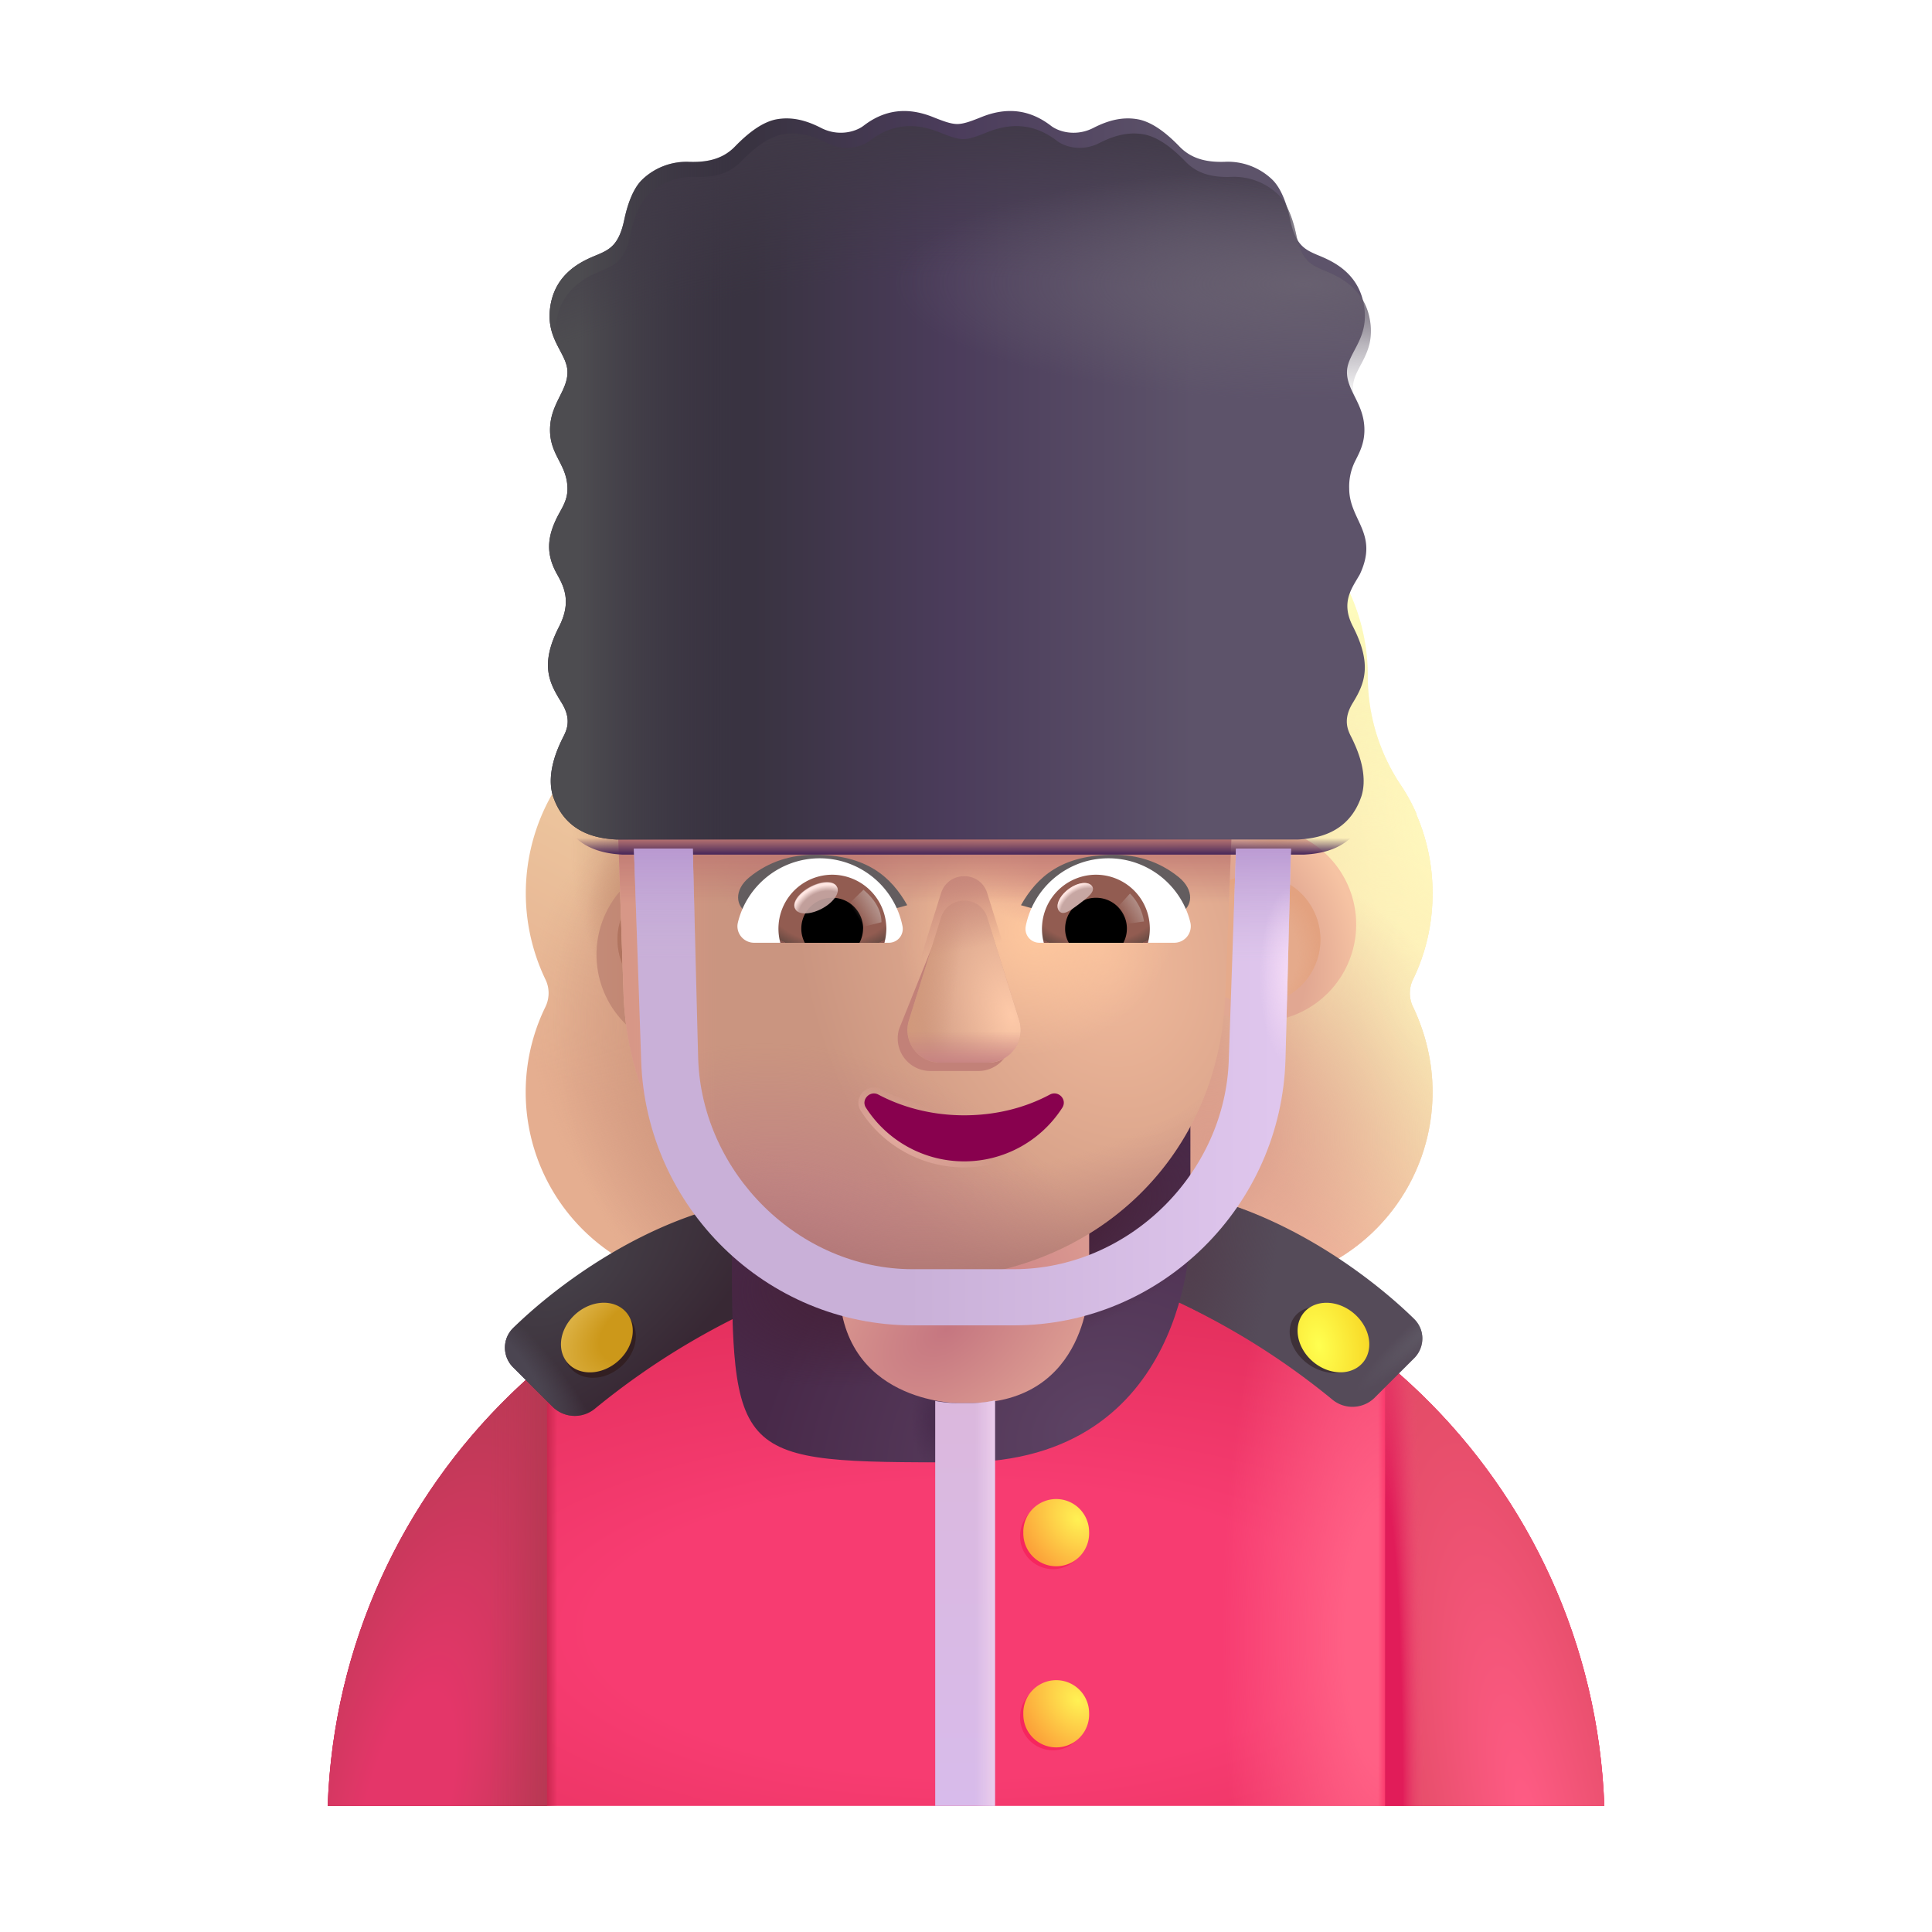 <svg xmlns="http://www.w3.org/2000/svg" fill="none" viewBox="0 0 32 32"><g fill-rule="evenodd" clip-rule="evenodd" filter="url(#woman-guard-medium-light_svg__a)"><path fill="url(#woman-guard-medium-light_svg__b)" d="M23.154 16.972c.212-.435.324-.921.324-1.427 0-.467-.096-.906-.269-1.306h.006a3 3 0 0 0-.282-.513l-.002-.003a3.24 3.24 0 0 1-.526-1.77v-.01a3.3 3.3 0 0 0-3.299-3.3.54.54 0 0 1-.455-.233 3.3 3.3 0 0 0-2.682-1.376 3.3 3.3 0 0 0-2.682 1.376.56.56 0 0 1-.456.233l-.085.001a3.3 3.3 0 0 0-3.214 3.298v.01a3.24 3.24 0 0 1-.526 1.771l-.002.004a3.3 3.3 0 0 0-.22 3.245c.07.141.07.313 0 .455a3.213 3.213 0 0 0 2.894 4.625h8.582a3.213 3.213 0 0 0 3.218-3.218c0-.506-.122-.982-.324-1.407a.52.52 0 0 1 0-.455m-12.26-2.673h-.012l1.198 2.356c.123 2.802 1.217 0 3.889 0s3.836 3.12 3.96.317l1.135-3.197c-.053-1.245-.956-1.332-1.136-1.332h-3.22a3.86 3.86 0 0 1-3.189-1.674.264.264 0 0 0-.461.051l-.082.194c-.226.561-.657.99-1.19 1.235l-.051.02-.051.02c-.236.123-.79.49-.81 1.439l.01.306z"/><path fill="url(#woman-guard-medium-light_svg__c)" d="M23.154 16.972c.212-.435.324-.921.324-1.427 0-.467-.096-.906-.269-1.306h.006a3 3 0 0 0-.282-.513l-.002-.003a3.24 3.24 0 0 1-.526-1.77v-.01a3.3 3.3 0 0 0-3.299-3.3.54.54 0 0 1-.455-.233 3.3 3.3 0 0 0-2.682-1.376 3.3 3.3 0 0 0-2.682 1.376.56.56 0 0 1-.456.233l-.085.001a3.3 3.3 0 0 0-3.214 3.298v.01a3.24 3.24 0 0 1-.526 1.771l-.002.004a3.3 3.3 0 0 0-.22 3.245c.07.141.07.313 0 .455a3.213 3.213 0 0 0 2.894 4.625h8.582a3.213 3.213 0 0 0 3.218-3.218c0-.506-.122-.982-.324-1.407a.52.52 0 0 1 0-.455m-12.26-2.673h-.012l1.198 2.356c.123 2.802 1.217 0 3.889 0s3.836 3.12 3.96.317l1.135-3.197c-.053-1.245-.956-1.332-1.136-1.332h-3.22a3.86 3.86 0 0 1-3.189-1.674.264.264 0 0 0-.461.051l-.082.194c-.226.561-.657.99-1.19 1.235l-.051.02-.051.02c-.236.123-.79.49-.81 1.439l.01.306z"/><path fill="url(#woman-guard-medium-light_svg__d)" d="M23.154 16.972c.212-.435.324-.921.324-1.427 0-.467-.096-.906-.269-1.306h.006a3 3 0 0 0-.282-.513l-.002-.003a3.24 3.24 0 0 1-.526-1.77v-.01a3.3 3.3 0 0 0-3.299-3.3.54.54 0 0 1-.455-.233 3.3 3.3 0 0 0-2.682-1.376 3.3 3.3 0 0 0-2.682 1.376.56.56 0 0 1-.456.233l-.085.001a3.3 3.3 0 0 0-3.214 3.298v.01a3.24 3.24 0 0 1-.526 1.771l-.002.004a3.3 3.3 0 0 0-.22 3.245c.07.141.07.313 0 .455a3.213 3.213 0 0 0 2.894 4.625h8.582a3.213 3.213 0 0 0 3.218-3.218c0-.506-.122-.982-.324-1.407a.52.52 0 0 1 0-.455m-12.26-2.673h-.012l1.198 2.356c.123 2.802 1.217 0 3.889 0s3.836 3.12 3.96.317l1.135-3.197c-.053-1.245-.956-1.332-1.136-1.332h-3.22a3.86 3.86 0 0 1-3.189-1.674.264.264 0 0 0-.461.051l-.082.194c-.226.561-.657.99-1.19 1.235l-.051.02-.051.02c-.236.123-.79.49-.81 1.439l.01.306z"/><path fill="url(#woman-guard-medium-light_svg__e)" d="M23.154 16.972c.212-.435.324-.921.324-1.427 0-.467-.096-.906-.269-1.306h.006a3 3 0 0 0-.282-.513l-.002-.003a3.24 3.24 0 0 1-.526-1.77v-.01a3.3 3.3 0 0 0-3.299-3.3.54.54 0 0 1-.455-.233 3.3 3.3 0 0 0-2.682-1.376 3.3 3.3 0 0 0-2.682 1.376.56.56 0 0 1-.456.233l-.085.001a3.3 3.3 0 0 0-3.214 3.298v.01a3.24 3.24 0 0 1-.526 1.771l-.002.004a3.3 3.3 0 0 0-.22 3.245c.07.141.07.313 0 .455a3.213 3.213 0 0 0 2.894 4.625h8.582a3.213 3.213 0 0 0 3.218-3.218c0-.506-.122-.982-.324-1.407a.52.52 0 0 1 0-.455m-12.26-2.673h-.012l1.198 2.356c.123 2.802 1.217 0 3.889 0s3.836 3.12 3.96.317l1.135-3.197c-.053-1.245-.956-1.332-1.136-1.332h-3.22a3.86 3.86 0 0 1-3.189-1.674.264.264 0 0 0-.461.051l-.082.194c-.226.561-.657.99-1.19 1.235l-.051.02-.051.02c-.236.123-.79.49-.81 1.439l.01.306z"/><path fill="url(#woman-guard-medium-light_svg__f)" d="M23.154 16.972c.212-.435.324-.921.324-1.427 0-.467-.096-.906-.269-1.306h.006a3 3 0 0 0-.282-.513l-.002-.003a3.24 3.24 0 0 1-.526-1.77v-.01a3.3 3.3 0 0 0-3.299-3.3.54.54 0 0 1-.455-.233 3.3 3.3 0 0 0-2.682-1.376 3.3 3.3 0 0 0-2.682 1.376.56.56 0 0 1-.456.233l-.085.001a3.3 3.3 0 0 0-3.214 3.298v.01a3.24 3.24 0 0 1-.526 1.771l-.002.004a3.3 3.3 0 0 0-.22 3.245c.07.141.07.313 0 .455a3.213 3.213 0 0 0 2.894 4.625h8.582a3.213 3.213 0 0 0 3.218-3.218c0-.506-.122-.982-.324-1.407a.52.52 0 0 1 0-.455m-12.26-2.673h-.012l1.198 2.356c.123 2.802 1.217 0 3.889 0s3.836 3.12 3.96.317l1.135-3.197c-.053-1.245-.956-1.332-1.136-1.332h-3.22a3.86 3.86 0 0 1-3.189-1.674.264.264 0 0 0-.461.051l-.082.194c-.226.561-.657.99-1.19 1.235l-.051.02-.051.02c-.236.123-.79.49-.81 1.439l.01.306z"/><path fill="url(#woman-guard-medium-light_svg__g)" d="M23.154 16.972c.212-.435.324-.921.324-1.427 0-.467-.096-.906-.269-1.306h.006a3 3 0 0 0-.282-.513l-.002-.003a3.24 3.24 0 0 1-.526-1.77v-.01a3.3 3.3 0 0 0-3.299-3.3.54.54 0 0 1-.455-.233 3.3 3.3 0 0 0-2.682-1.376 3.3 3.3 0 0 0-2.682 1.376.56.56 0 0 1-.456.233l-.085.001a3.3 3.3 0 0 0-3.214 3.298v.01a3.24 3.24 0 0 1-.526 1.771l-.002.004a3.3 3.3 0 0 0-.22 3.245c.07.141.07.313 0 .455a3.213 3.213 0 0 0 2.894 4.625h8.582a3.213 3.213 0 0 0 3.218-3.218c0-.506-.122-.982-.324-1.407a.52.52 0 0 1 0-.455m-12.26-2.673h-.012l1.198 2.356c.123 2.802 1.217 0 3.889 0s3.836 3.12 3.96.317l1.135-3.197c-.053-1.245-.956-1.332-1.136-1.332h-3.22a3.86 3.86 0 0 1-3.189-1.674.264.264 0 0 0-.461.051l-.082.194c-.226.561-.657.99-1.19 1.235l-.051.02-.051.02c-.236.123-.79.49-.81 1.439l.01.306z"/><path fill="url(#woman-guard-medium-light_svg__h)" d="M23.154 16.972c.212-.435.324-.921.324-1.427 0-.467-.096-.906-.269-1.306h.006a3 3 0 0 0-.282-.513l-.002-.003a3.24 3.24 0 0 1-.526-1.77v-.01a3.3 3.3 0 0 0-3.299-3.3.54.54 0 0 1-.455-.233 3.3 3.3 0 0 0-2.682-1.376 3.3 3.3 0 0 0-2.682 1.376.56.56 0 0 1-.456.233l-.085.001a3.3 3.3 0 0 0-3.214 3.298v.01a3.24 3.24 0 0 1-.526 1.771l-.002.004a3.3 3.3 0 0 0-.22 3.245c.07.141.07.313 0 .455a3.213 3.213 0 0 0 2.894 4.625h8.582a3.213 3.213 0 0 0 3.218-3.218c0-.506-.122-.982-.324-1.407a.52.52 0 0 1 0-.455m-12.26-2.673h-.012l1.198 2.356c.123 2.802 1.217 0 3.889 0s3.836 3.12 3.96.317l1.135-3.197c-.053-1.245-.956-1.332-1.136-1.332h-3.22a3.86 3.86 0 0 1-3.189-1.674.264.264 0 0 0-.461.051l-.082.194c-.226.561-.657.99-1.19 1.235l-.051.02-.051.02c-.236.123-.79.49-.81 1.439l.01.306z"/><path fill="url(#woman-guard-medium-light_svg__i)" d="M23.154 16.972c.212-.435.324-.921.324-1.427 0-.467-.096-.906-.269-1.306h.006a3 3 0 0 0-.282-.513l-.002-.003a3.24 3.24 0 0 1-.526-1.77v-.01a3.3 3.3 0 0 0-3.299-3.3.54.54 0 0 1-.455-.233 3.3 3.3 0 0 0-2.682-1.376 3.3 3.3 0 0 0-2.682 1.376.56.56 0 0 1-.456.233l-.085.001a3.3 3.3 0 0 0-3.214 3.298v.01a3.24 3.24 0 0 1-.526 1.771l-.002.004a3.3 3.3 0 0 0-.22 3.245c.07.141.07.313 0 .455a3.213 3.213 0 0 0 2.894 4.625h8.582a3.213 3.213 0 0 0 3.218-3.218c0-.506-.122-.982-.324-1.407a.52.52 0 0 1 0-.455m-12.26-2.673h-.012l1.198 2.356c.123 2.802 1.217 0 3.889 0s3.836 3.12 3.96.317l1.135-3.197c-.053-1.245-.956-1.332-1.136-1.332h-3.22a3.86 3.86 0 0 1-3.189-1.674.264.264 0 0 0-.461.051l-.082.194c-.226.561-.657.99-1.19 1.235l-.051.02-.051.02c-.236.123-.79.49-.81 1.439l.01.306z"/><path fill="url(#woman-guard-medium-light_svg__j)" d="M23.154 16.972c.212-.435.324-.921.324-1.427 0-.467-.096-.906-.269-1.306h.006a3 3 0 0 0-.282-.513l-.002-.003a3.24 3.24 0 0 1-.526-1.77v-.01a3.3 3.3 0 0 0-3.299-3.3.54.54 0 0 1-.455-.233 3.3 3.3 0 0 0-2.682-1.376 3.3 3.3 0 0 0-2.682 1.376.56.56 0 0 1-.456.233l-.085.001a3.3 3.3 0 0 0-3.214 3.298v.01a3.24 3.24 0 0 1-.526 1.771l-.002.004a3.3 3.3 0 0 0-.22 3.245c.07.141.07.313 0 .455a3.213 3.213 0 0 0 2.894 4.625h8.582a3.213 3.213 0 0 0 3.218-3.218c0-.506-.122-.982-.324-1.407a.52.52 0 0 1 0-.455m-12.26-2.673h-.012l1.198 2.356c.123 2.802 1.217 0 3.889 0s3.836 3.12 3.96.317l1.135-3.197c-.053-1.245-.956-1.332-1.136-1.332h-3.22a3.86 3.86 0 0 1-3.189-1.674.264.264 0 0 0-.461.051l-.082.194c-.226.561-.657.99-1.19 1.235l-.051.02-.051.02c-.236.123-.79.49-.81 1.439l.01.306z"/><path fill="url(#woman-guard-medium-light_svg__k)" d="M23.154 16.972c.212-.435.324-.921.324-1.427 0-.467-.096-.906-.269-1.306h.006a3 3 0 0 0-.282-.513l-.002-.003a3.24 3.24 0 0 1-.526-1.77v-.01a3.3 3.3 0 0 0-3.299-3.3.54.54 0 0 1-.455-.233 3.3 3.3 0 0 0-2.682-1.376 3.3 3.3 0 0 0-2.682 1.376.56.56 0 0 1-.456.233l-.085.001a3.3 3.3 0 0 0-3.214 3.298v.01a3.24 3.24 0 0 1-.526 1.771l-.002.004a3.3 3.3 0 0 0-.22 3.245c.07.141.07.313 0 .455a3.213 3.213 0 0 0 2.894 4.625h8.582a3.213 3.213 0 0 0 3.218-3.218c0-.506-.122-.982-.324-1.407a.52.52 0 0 1 0-.455m-12.26-2.673h-.012l1.198 2.356c.123 2.802 1.217 0 3.889 0s3.836 3.12 3.96.317l1.135-3.197c-.053-1.245-.956-1.332-1.136-1.332h-3.22a3.86 3.86 0 0 1-3.189-1.674.264.264 0 0 0-.461.051l-.082.194c-.226.561-.657.99-1.19 1.235l-.051.02-.051.02c-.236.123-.79.49-.81 1.439l.01.306z"/><path fill="url(#woman-guard-medium-light_svg__l)" d="M23.154 16.972c.212-.435.324-.921.324-1.427 0-.467-.096-.906-.269-1.306h.006a3 3 0 0 0-.282-.513l-.002-.003a3.24 3.24 0 0 1-.526-1.77v-.01a3.3 3.3 0 0 0-3.299-3.3.54.54 0 0 1-.455-.233 3.3 3.3 0 0 0-2.682-1.376 3.3 3.3 0 0 0-2.682 1.376.56.56 0 0 1-.456.233l-.085.001a3.3 3.3 0 0 0-3.214 3.298v.01a3.24 3.24 0 0 1-.526 1.771l-.002.004a3.3 3.3 0 0 0-.22 3.245c.07.141.07.313 0 .455a3.213 3.213 0 0 0 2.894 4.625h8.582a3.213 3.213 0 0 0 3.218-3.218c0-.506-.122-.982-.324-1.407a.52.52 0 0 1 0-.455m-12.26-2.673h-.012l1.198 2.356c.123 2.802 1.217 0 3.889 0s3.836 3.12 3.96.317l1.135-3.197c-.053-1.245-.956-1.332-1.136-1.332h-3.22a3.86 3.86 0 0 1-3.189-1.674.264.264 0 0 0-.461.051l-.082.194c-.226.561-.657.99-1.19 1.235l-.051.02-.051.02c-.236.123-.79.49-.81 1.439l.01.306z"/></g><path fill="url(#woman-guard-medium-light_svg__m)" d="M5.428 29.911h21.144c-.19-5.356-4.591-9.64-9.994-9.64h-1.156c-5.403 0-9.805 4.284-9.994 9.64"/><path fill="url(#woman-guard-medium-light_svg__n)" d="M5.428 29.911h21.144c-.19-5.356-4.591-9.64-9.994-9.64h-1.156c-5.403 0-9.805 4.284-9.994 9.64"/><path fill="url(#woman-guard-medium-light_svg__o)" d="M5.428 29.911h21.144c-.19-5.356-4.591-9.64-9.994-9.64h-1.156c-5.403 0-9.805 4.284-9.994 9.64"/><path fill="url(#woman-guard-medium-light_svg__p)" d="M5.428 29.911h21.144c-.19-5.356-4.591-9.64-9.994-9.64h-1.156c-5.403 0-9.805 4.284-9.994 9.64"/><path fill="url(#woman-guard-medium-light_svg__q)" d="M9.058 29.911h-3.63a9.98 9.98 0 0 1 3.63-7.355z"/><path fill="url(#woman-guard-medium-light_svg__r)" d="M9.058 29.911h-3.63a9.98 9.98 0 0 1 3.63-7.355z"/><path fill="url(#woman-guard-medium-light_svg__s)" d="M22.942 29.911h3.63a9.98 9.98 0 0 0-3.63-7.355z"/><path fill="url(#woman-guard-medium-light_svg__t)" d="M22.942 29.911h3.63a9.98 9.98 0 0 0-3.63-7.355z"/><g filter="url(#woman-guard-medium-light_svg__u)"><path fill="url(#woman-guard-medium-light_svg__v)" d="M11.926 20.161c-1.363.418-2.538 1.308-3.179 1.936a.46.46 0 0 0 .011.659l.65.649a.523.523 0 0 0 .705.02 12.3 12.3 0 0 1 3.106-1.857z"/><path fill="url(#woman-guard-medium-light_svg__w)" d="M11.926 20.161c-1.363.418-2.538 1.308-3.179 1.936a.46.46 0 0 0 .011.659l.65.649a.523.523 0 0 0 .705.02 12.3 12.3 0 0 1 3.106-1.857z"/></g><g filter="url(#woman-guard-medium-light_svg__x)"><path fill="#554B59" d="M20.046 20.161c1.364.418 2.538 1.308 3.179 1.936a.46.46 0 0 1-.011.659l-.65.649a.523.523 0 0 1-.704.02 12.3 12.3 0 0 0-3.107-1.857z"/><path fill="url(#woman-guard-medium-light_svg__y)" d="M20.046 20.161c1.364.418 2.538 1.308 3.179 1.936a.46.46 0 0 1-.011.659l-.65.649a.523.523 0 0 1-.704.02 12.3 12.3 0 0 0-3.107-1.857z"/><path fill="url(#woman-guard-medium-light_svg__z)" d="M20.046 20.161c1.364.418 2.538 1.308 3.179 1.936a.46.46 0 0 1-.011.659l-.65.649a.523.523 0 0 1-.704.02 12.3 12.3 0 0 0-3.107-1.857z"/></g><g filter="url(#woman-guard-medium-light_svg__A)"><path fill="#321F22" d="M9.45 22.66a.64.524-40.534 1 0 .974-.833.64.524-40.534 1 0-.974.833"/></g><path fill="url(#woman-guard-medium-light_svg__B)" d="M9.245 22.154a.64.524 0 1 0 1.282 0 .64.524 0 1 0-1.282 0" transform="rotate(-40.534 9.886 22.154)"/><g filter="url(#woman-guard-medium-light_svg__C)"><path fill="#3E3138" d="M22.48 22.562a.494.64-54.657 1 1-1.046-.741.494.64-54.657 1 1 1.046.741"/></g><path fill="url(#woman-guard-medium-light_svg__D)" d="M-.64 0A.64.524 0 1 0 .64 0 .64.524 0 1 0-.64 0" transform="scale(-1 1)rotate(-40.534 18.955 40.983)"/><g filter="url(#woman-guard-medium-light_svg__E)"><path fill="url(#woman-guard-medium-light_svg__F)" d="M15.969 14.927s3.797 0 3.797 3.797v2s0 3.797-3.797 3.797-3.797 0-3.797-3.797v-2s0-3.797 3.797-3.797"/><path fill="url(#woman-guard-medium-light_svg__G)" d="M15.969 14.927s3.797 0 3.797 3.797v2s0 3.797-3.797 3.797-3.797 0-3.797-3.797v-2s0-3.797 3.797-3.797"/><path fill="url(#woman-guard-medium-light_svg__H)" d="M15.969 14.927s3.797 0 3.797 3.797v2s0 3.797-3.797 3.797-3.797 0-3.797-3.797v-2s0-3.797 3.797-3.797"/></g><path fill="url(#woman-guard-medium-light_svg__I)" d="M15.867 18.099h.203s1.97 0 1.97 1.969v1.203s0 1.969-1.97 1.969h-.203s-1.968 0-1.968-1.97v-1.202s0-1.969 1.968-1.969"/><path fill="url(#woman-guard-medium-light_svg__J)" d="M15.49 23.203v6.708h.989v-6.714a2 2 0 0 1-.409.042h-.203q-.194 0-.377-.036"/><path fill="url(#woman-guard-medium-light_svg__K)" d="M15.49 23.203v6.708h.989v-6.714a2 2 0 0 1-.409.042h-.203q-.194 0-.377-.036"/><g filter="url(#woman-guard-medium-light_svg__L)"><path fill="#F6265E" d="M16.895 25.445a.545.545 0 1 0 1.09 0 .545.545 0 1 0-1.09 0"/></g><g filter="url(#woman-guard-medium-light_svg__M)"><path fill="#F6265E" d="M16.895 28.445a.545.545 0 1 0 1.09 0 .545.545 0 1 0-1.09 0"/></g><path fill="url(#woman-guard-medium-light_svg__N)" d="M16.95 25.374a.545.545 0 1 0 1.089 0 .545.545 0 1 0-1.09 0"/><path fill="url(#woman-guard-medium-light_svg__O)" d="M16.95 28.374a.545.545 0 1 0 1.089 0 .545.545 0 1 0-1.09 0"/><path fill="url(#woman-guard-medium-light_svg__P)" d="M16.324 20.342c.25.01.51.03.77.05-.26-.02-.51-.04-.77-.05"/><path fill="url(#woman-guard-medium-light_svg__Q)" d="M15.994 20.342h-.04c.1 0 .19 0 .29.01-.08-.01-.17-.01-.25-.01"/><g filter="url(#woman-guard-medium-light_svg__R)"><path fill="url(#woman-guard-medium-light_svg__S)" d="M11.283 17.171a1.61 1.61 0 1 0 0-3.218 1.61 1.61 0 0 0 0 3.218"/></g><g filter="url(#woman-guard-medium-light_svg__T)"><path fill="url(#woman-guard-medium-light_svg__U)" d="M20.796 17.171a1.61 1.61 0 1 0 0-3.218 1.61 1.61 0 0 0 0 3.218"/><path fill="url(#woman-guard-medium-light_svg__V)" d="M20.796 17.171a1.61 1.61 0 1 0 0-3.218 1.61 1.61 0 0 0 0 3.218"/></g><g filter="url(#woman-guard-medium-light_svg__W)"><path fill="#E5AA8B" d="M20.796 16.636a1.074 1.074 0 1 0 0-2.148 1.074 1.074 0 0 0 0 2.148"/><path fill="url(#woman-guard-medium-light_svg__X)" d="M20.796 16.636a1.074 1.074 0 1 0 0-2.148 1.074 1.074 0 0 0 0 2.148"/></g><g filter="url(#woman-guard-medium-light_svg__Y)"><path fill="#B47A6C" d="M11.302 16.636a1.074 1.074 0 1 0 0-2.148 1.074 1.074 0 0 0 0 2.148"/><path fill="url(#woman-guard-medium-light_svg__Z)" d="M11.302 16.636a1.074 1.074 0 1 0 0-2.148 1.074 1.074 0 0 0 0 2.148"/></g><g filter="url(#woman-guard-medium-light_svg__aa)"><path fill="url(#woman-guard-medium-light_svg__ab)" d="m10.884 14.034-.01-.306c.02-.95.574-1.316.81-1.439l.05-.02.052-.02a2.3 2.3 0 0 0 1.19-1.235l.082-.194a.264.264 0 0 1 .461-.051 3.86 3.86 0 0 0 3.19 1.673h3.22c.18 0 1.082.088 1.135 1.332l-.119 3.074c-.123 2.802-2.311 4.684-4.983 4.684s-4.86-1.882-4.983-4.684z"/><path fill="url(#woman-guard-medium-light_svg__ac)" d="m10.884 14.034-.01-.306c.02-.95.574-1.316.81-1.439l.05-.02.052-.02a2.3 2.3 0 0 0 1.19-1.235l.082-.194a.264.264 0 0 1 .461-.051 3.86 3.86 0 0 0 3.19 1.673h3.22c.18 0 1.082.088 1.135 1.332l-.119 3.074c-.123 2.802-2.311 4.684-4.983 4.684s-4.86-1.882-4.983-4.684z"/><path fill="url(#woman-guard-medium-light_svg__ad)" d="m10.884 14.034-.01-.306c.02-.95.574-1.316.81-1.439l.05-.02.052-.02a2.3 2.3 0 0 0 1.19-1.235l.082-.194a.264.264 0 0 1 .461-.051 3.86 3.86 0 0 0 3.19 1.673h3.22c.18 0 1.082.088 1.135 1.332l-.119 3.074c-.123 2.802-2.311 4.684-4.983 4.684s-4.86-1.882-4.983-4.684z"/><path fill="url(#woman-guard-medium-light_svg__ae)" d="m10.884 14.034-.01-.306c.02-.95.574-1.316.81-1.439l.05-.02.052-.02a2.3 2.3 0 0 0 1.19-1.235l.082-.194a.264.264 0 0 1 .461-.051 3.86 3.86 0 0 0 3.19 1.673h3.22c.18 0 1.082.088 1.135 1.332l-.119 3.074c-.123 2.802-2.311 4.684-4.983 4.684s-4.86-1.882-4.983-4.684z"/><path fill="url(#woman-guard-medium-light_svg__af)" d="m10.884 14.034-.01-.306c.02-.95.574-1.316.81-1.439l.05-.02.052-.02a2.3 2.3 0 0 0 1.19-1.235l.082-.194a.264.264 0 0 1 .461-.051 3.86 3.86 0 0 0 3.19 1.673h3.22c.18 0 1.082.088 1.135 1.332l-.119 3.074c-.123 2.802-2.311 4.684-4.983 4.684s-4.86-1.882-4.983-4.684z"/><path fill="url(#woman-guard-medium-light_svg__ag)" d="m10.884 14.034-.01-.306c.02-.95.574-1.316.81-1.439l.05-.02.052-.02a2.3 2.3 0 0 0 1.19-1.235l.082-.194a.264.264 0 0 1 .461-.051 3.86 3.86 0 0 0 3.19 1.673h3.22c.18 0 1.082.088 1.135 1.332l-.119 3.074c-.123 2.802-2.311 4.684-4.983 4.684s-4.86-1.882-4.983-4.684z"/><path fill="url(#woman-guard-medium-light_svg__ah)" d="m10.884 14.034-.01-.306c.02-.95.574-1.316.81-1.439l.05-.02.052-.02a2.3 2.3 0 0 0 1.19-1.235l.082-.194a.264.264 0 0 1 .461-.051 3.86 3.86 0 0 0 3.19 1.673h3.22c.18 0 1.082.088 1.135 1.332l-.119 3.074c-.123 2.802-2.311 4.684-4.983 4.684s-4.86-1.882-4.983-4.684z"/><path fill="url(#woman-guard-medium-light_svg__ai)" d="m10.884 14.034-.01-.306c.02-.95.574-1.316.81-1.439l.05-.02.052-.02a2.3 2.3 0 0 0 1.19-1.235l.082-.194a.264.264 0 0 1 .461-.051 3.86 3.86 0 0 0 3.19 1.673h3.22c.18 0 1.082.088 1.135 1.332l-.119 3.074c-.123 2.802-2.311 4.684-4.983 4.684s-4.86-1.882-4.983-4.684z"/><path fill="url(#woman-guard-medium-light_svg__aj)" d="m10.884 14.034-.01-.306c.02-.95.574-1.316.81-1.439l.05-.02.052-.02a2.3 2.3 0 0 0 1.19-1.235l.082-.194a.264.264 0 0 1 .461-.051 3.86 3.86 0 0 0 3.19 1.673h3.22c.18 0 1.082.088 1.135 1.332l-.119 3.074c-.123 2.802-2.311 4.684-4.983 4.684s-4.86-1.882-4.983-4.684z"/></g><g filter="url(#woman-guard-medium-light_svg__ak)"><path fill="#C28178" d="m15.576 15.34-.683 1.7a.54.54 0 0 0 .52.699h.787a.54.54 0 0 0 .52-.7l-.531-1.7c-.114-.376-.494-.376-.613 0"/></g><g filter="url(#woman-guard-medium-light_svg__al)"><path fill="#D09B84" d="m15.586 15.2-.531 1.7a.54.54 0 0 0 .52.7h.787a.54.54 0 0 0 .52-.7l-.53-1.7c-.115-.376-.646-.376-.766 0"/><path fill="url(#woman-guard-medium-light_svg__am)" d="m15.586 15.2-.531 1.7a.54.54 0 0 0 .52.7h.787a.54.54 0 0 0 .52-.7l-.53-1.7c-.115-.376-.646-.376-.766 0"/><path fill="url(#woman-guard-medium-light_svg__an)" d="m15.586 15.2-.531 1.7a.54.54 0 0 0 .52.7h.787a.54.54 0 0 0 .52-.7l-.53-1.7c-.115-.376-.646-.376-.766 0"/><path fill="url(#woman-guard-medium-light_svg__ao)" d="m15.586 15.2-.531 1.7a.54.54 0 0 0 .52.7h.787a.54.54 0 0 0 .52-.7l-.53-1.7c-.115-.376-.646-.376-.766 0"/></g><g filter="url(#woman-guard-medium-light_svg__ap)"><path fill="url(#woman-guard-medium-light_svg__aq)" d="m15.586 14.795-.531 1.7a.54.54 0 0 0 .52.7h.787c.369 0 .63-.356.52-.7l-.53-1.7c-.115-.377-.646-.377-.766 0"/></g><g filter="url(#woman-guard-medium-light_svg__ar)"><path stroke="url(#woman-guard-medium-light_svg__as)" stroke-width=".2" d="M15.969 18.473c-.52 0-1.01-.125-1.422-.344-.14-.073-.291.088-.203.22a1.932 1.932 0 0 0 3.25 0c.088-.137-.063-.293-.204-.22-.41.22-.895.344-1.421.344Z"/></g><path fill="#88014E" d="M15.969 18.473c-.52 0-1.01-.125-1.422-.344-.14-.073-.291.088-.203.22a1.932 1.932 0 0 0 3.25 0c.088-.137-.063-.293-.204-.22-.41.22-.895.344-1.421.344"/><g filter="url(#woman-guard-medium-light_svg__at)"><path fill="#635D5F" d="M17.11 14.993c.266-.467.67-.835 1.538-.835.38 0 .747.105 1.073.368.269.217.233.495.025.6l-.556.317c-.652-.21-1.373-.24-2.08-.45"/></g><g filter="url(#woman-guard-medium-light_svg__au)"><path fill="#635D5F" d="M14.827 14.993c-.265-.467-.669-.835-1.537-.835-.38 0-.747.105-1.073.368-.27.217-.233.495-.025.6l.556.317c.652-.21 1.373-.24 2.079-.45"/></g><path fill="#fff" d="M18.36 14.216c.653 0 1.205.45 1.355 1.059a.274.274 0 0 1-.268.34h-2.231a.23.23 0 0 1-.227-.271c.125-.641.69-1.128 1.37-1.128"/><path fill="url(#woman-guard-medium-light_svg__av)" d="M18.153 14.488a.892.892 0 0 1 .86 1.128h-1.724a.896.896 0 0 1 .864-1.128"/><path fill="#000" d="M17.642 15.38a.51.51 0 0 1 .51-.51.51.51 0 0 1 .455.746h-.904a.46.46 0 0 1-.061-.236"/><g filter="url(#woman-guard-medium-light_svg__aw)"><path fill="#C7A7A3" d="M18.087 14.677c.064.085-.07.188-.22.301-.151.113-.264.193-.327.108-.064-.085.007-.246.158-.359s.326-.135.39-.05"/><path fill="url(#woman-guard-medium-light_svg__ax)" d="M18.087 14.677c.064.085-.07.188-.22.301-.151.113-.264.193-.327.108-.064-.085.007-.246.158-.359s.326-.135.39-.05"/></g><g filter="url(#woman-guard-medium-light_svg__ay)"><path fill="url(#woman-guard-medium-light_svg__az)" d="M18.948 15.263a.84.84 0 0 0-.232-.463l-.26.285.118.228z"/></g><path fill="#fff" d="M13.578 14.216c-.653 0-1.205.45-1.355 1.059-.045.174.09.34.268.34h2.23a.23.23 0 0 0 .228-.271 1.4 1.4 0 0 0-1.371-1.128"/><path fill="url(#woman-guard-medium-light_svg__aA)" d="M13.785 14.488a.893.893 0 0 0-.86 1.128h1.724a1 1 0 0 0 .032-.236.9.9 0 0 0-.896-.892"/><path fill="#000" d="M14.296 15.38a.51.51 0 0 0-.511-.51.51.51 0 0 0-.455.746h.905a.5.5 0 0 0 .06-.236"/><g filter="url(#woman-guard-medium-light_svg__aB)"><path fill="url(#woman-guard-medium-light_svg__aC)" d="M14.6 15.275c0-.288-.234-.48-.298-.538l-.288.278.177.362z"/></g><g filter="url(#woman-guard-medium-light_svg__aD)"><path fill="#C7A7A3" fill-opacity=".9" d="M13.171 15.051a.39.197-27.914 1 0 .689-.364.39.197-27.914 1 0-.689.364"/><path fill="url(#woman-guard-medium-light_svg__aE)" d="M13.126 14.869a.39.197 0 1 0 .779 0 .39.197 0 1 0-.78 0" transform="rotate(-27.914 13.515 14.869)"/></g><g filter="url(#woman-guard-medium-light_svg__aF)"><path fill="url(#woman-guard-medium-light_svg__aG)" d="M10.31 14.155c-.278-.016-.842-.08-1.054-.728-.11-.37.082-.779.143-.91l.024-.049c.062-.12.152-.297-.02-.577-.193-.313-.374-.615-.045-1.257.207-.405.093-.652-.032-.875-.183-.327-.166-.604 0-.938.071-.143.173-.275.173-.472 0-.198-.07-.335-.141-.474-.074-.143-.148-.289-.148-.504 0-.23.084-.398.161-.554.067-.133.128-.257.128-.402 0-.129-.06-.24-.125-.364-.094-.178-.201-.38-.164-.69.071-.59.537-.787.756-.879l.02-.008c.21-.089.364-.163.453-.58.045-.215.131-.502.292-.663a1.06 1.06 0 0 1 .792-.3c.257.007.534-.03.75-.254.218-.225.46-.413.7-.453s.472.014.725.144c.281.145.567.07.705-.035.34-.262.718-.32 1.158-.141.18.072.295.112.394.112s.214-.04.393-.112c.44-.18.819-.12 1.159.141.137.106.423.18.704.035.254-.13.485-.184.725-.144.241.04.483.228.7.453s.494.261.75.253a1.06 1.06 0 0 1 .793.301c.16.161.247.448.292.663.088.417.243.491.452.58l.02.008c.22.092.685.288.756.878.038.31-.07.513-.164.69-.065.124-.125.236-.125.365 0 .145.062.269.128.402.078.156.161.324.161.554 0 .215-.074.36-.147.504a.94.94 0 0 0-.105.466c0 .528.496.742.176 1.422-.125.223-.324.455-.116.86.329.641.192.955 0 1.268-.172.28-.082.457-.02.577l.02.041.004.009c.06.13.252.54.142.909-.212.649-.775.712-1.054.728z"/><path fill="url(#woman-guard-medium-light_svg__aH)" d="M10.31 14.155c-.278-.016-.842-.08-1.054-.728-.11-.37.082-.779.143-.91l.024-.049c.062-.12.152-.297-.02-.577-.193-.313-.374-.615-.045-1.257.207-.405.093-.652-.032-.875-.183-.327-.166-.604 0-.938.071-.143.173-.275.173-.472 0-.198-.07-.335-.141-.474-.074-.143-.148-.289-.148-.504 0-.23.084-.398.161-.554.067-.133.128-.257.128-.402 0-.129-.06-.24-.125-.364-.094-.178-.201-.38-.164-.69.071-.59.537-.787.756-.879l.02-.008c.21-.089.364-.163.453-.58.045-.215.131-.502.292-.663a1.06 1.06 0 0 1 .792-.3c.257.007.534-.03.75-.254.218-.225.46-.413.7-.453s.472.014.725.144c.281.145.567.07.705-.035.34-.262.718-.32 1.158-.141.18.072.295.112.394.112s.214-.04.393-.112c.44-.18.819-.12 1.159.141.137.106.423.18.704.035.254-.13.485-.184.725-.144.241.04.483.228.7.453s.494.261.75.253a1.06 1.06 0 0 1 .793.301c.16.161.247.448.292.663.088.417.243.491.452.58l.02.008c.22.092.685.288.756.878.038.31-.07.513-.164.69-.065.124-.125.236-.125.365 0 .145.062.269.128.402.078.156.161.324.161.554 0 .215-.074.36-.147.504a.94.94 0 0 0-.105.466c0 .528.496.742.176 1.422-.125.223-.324.455-.116.86.329.641.192.955 0 1.268-.172.28-.082.457-.02.577l.02.041.004.009c.06.13.252.54.142.909-.212.649-.775.712-1.054.728z"/></g><path fill="url(#woman-guard-medium-light_svg__aI)" d="M10.31 14.155c-.278-.016-.842-.08-1.054-.728-.11-.37.082-.779.143-.91l.024-.049c.062-.12.152-.297-.02-.577-.193-.313-.374-.615-.045-1.257.207-.405.093-.652-.032-.875-.183-.327-.166-.604 0-.938.071-.143.173-.275.173-.472 0-.198-.07-.335-.141-.474-.074-.143-.148-.289-.148-.504 0-.23.084-.398.161-.554.067-.133.128-.257.128-.402 0-.129-.06-.24-.125-.364-.094-.178-.201-.38-.164-.69.071-.59.537-.787.756-.879l.02-.008c.21-.089.364-.163.453-.58.045-.215.131-.502.292-.663a1.06 1.06 0 0 1 .792-.3c.257.007.534-.03.75-.254.218-.225.46-.413.7-.453s.472.014.725.144c.281.145.567.07.705-.035.34-.262.718-.32 1.158-.141.18.072.295.112.394.112s.214-.04.393-.112c.44-.18.819-.12 1.159.141.137.106.423.18.704.035.254-.13.485-.184.725-.144.241.04.483.228.7.453s.494.261.75.253a1.06 1.06 0 0 1 .793.301c.16.161.247.448.292.663.088.417.243.491.452.58l.02.008c.22.092.685.288.756.878.038.31-.07.513-.164.69-.065.124-.125.236-.125.365 0 .145.062.269.128.402.078.156.161.324.161.554 0 .215-.074.36-.147.504a.94.94 0 0 0-.105.466c0 .528.496.742.176 1.422-.125.223-.324.455-.116.86.329.641.192.955 0 1.268-.172.28-.082.457-.02.577l.02.041.004.009c.06.13.252.54.142.909-.212.649-.775.712-1.054.728z"/><path fill="url(#woman-guard-medium-light_svg__aJ)" d="M10.31 14.155c-.278-.016-.842-.08-1.054-.728-.11-.37.082-.779.143-.91l.024-.049c.062-.12.152-.297-.02-.577-.193-.313-.374-.615-.045-1.257.207-.405.093-.652-.032-.875-.183-.327-.166-.604 0-.938.071-.143.173-.275.173-.472 0-.198-.07-.335-.141-.474-.074-.143-.148-.289-.148-.504 0-.23.084-.398.161-.554.067-.133.128-.257.128-.402 0-.129-.06-.24-.125-.364-.094-.178-.201-.38-.164-.69.071-.59.537-.787.756-.879l.02-.008c.21-.089.364-.163.453-.58.045-.215.131-.502.292-.663a1.06 1.06 0 0 1 .792-.3c.257.007.534-.03.75-.254.218-.225.46-.413.7-.453s.472.014.725.144c.281.145.567.07.705-.035.34-.262.718-.32 1.158-.141.18.072.295.112.394.112s.214-.04.393-.112c.44-.18.819-.12 1.159.141.137.106.423.18.704.035.254-.13.485-.184.725-.144.241.04.483.228.7.453s.494.261.75.253a1.06 1.06 0 0 1 .793.301c.16.161.247.448.292.663.088.417.243.491.452.58l.02.008c.22.092.685.288.756.878.038.31-.07.513-.164.69-.065.124-.125.236-.125.365 0 .145.062.269.128.402.078.156.161.324.161.554 0 .215-.074.36-.147.504a.94.94 0 0 0-.105.466c0 .528.496.742.176 1.422-.125.223-.324.455-.116.86.329.641.192.955 0 1.268-.172.28-.082.457-.02.577l.02.041.004.009c.06.13.252.54.142.909-.212.649-.775.712-1.054.728z"/><path fill="url(#woman-guard-medium-light_svg__aK)" d="M10.31 14.155c-.278-.016-.842-.08-1.054-.728-.11-.37.082-.779.143-.91l.024-.049c.062-.12.152-.297-.02-.577-.193-.313-.374-.615-.045-1.257.207-.405.093-.652-.032-.875-.183-.327-.166-.604 0-.938.071-.143.173-.275.173-.472 0-.198-.07-.335-.141-.474-.074-.143-.148-.289-.148-.504 0-.23.084-.398.161-.554.067-.133.128-.257.128-.402 0-.129-.06-.24-.125-.364-.094-.178-.201-.38-.164-.69.071-.59.537-.787.756-.879l.02-.008c.21-.089.364-.163.453-.58.045-.215.131-.502.292-.663a1.06 1.06 0 0 1 .792-.3c.257.007.534-.03.75-.254.218-.225.46-.413.7-.453s.472.014.725.144c.281.145.567.07.705-.035.34-.262.718-.32 1.158-.141.18.072.295.112.394.112s.214-.04.393-.112c.44-.18.819-.12 1.159.141.137.106.423.18.704.035.254-.13.485-.184.725-.144.241.04.483.228.7.453s.494.261.75.253a1.06 1.06 0 0 1 .793.301c.16.161.247.448.292.663.088.417.243.491.452.58l.02.008c.22.092.685.288.756.878.038.31-.07.513-.164.69-.065.124-.125.236-.125.365 0 .145.062.269.128.402.078.156.161.324.161.554 0 .215-.074.36-.147.504a.94.94 0 0 0-.105.466c0 .528.496.742.176 1.422-.125.223-.324.455-.116.86.329.641.192.955 0 1.268-.172.28-.082.457-.02.577l.02.041.004.009c.06.13.252.54.142.909-.212.649-.775.712-1.054.728z"/><g filter="url(#woman-guard-medium-light_svg__aL)"><path fill="url(#woman-guard-medium-light_svg__aM)" d="m10.5 14.156.12 3.518c.082 2.424 2.07 4.378 4.497 4.378h1.677c2.44 0 4.435-1.976 4.498-4.416l.09-3.48h-.909l-.12 3.48c-.049 1.898-1.662 3.486-3.56 3.486h-1.676c-1.887 0-3.489-1.597-3.553-3.482l-.09-3.485z"/><path fill="url(#woman-guard-medium-light_svg__aN)" d="m10.5 14.156.12 3.518c.082 2.424 2.07 4.378 4.497 4.378h1.677c2.44 0 4.435-1.976 4.498-4.416l.09-3.48h-.909l-.12 3.48c-.049 1.898-1.662 3.486-3.56 3.486h-1.676c-1.887 0-3.489-1.597-3.553-3.482l-.09-3.485z"/><path fill="url(#woman-guard-medium-light_svg__aO)" d="m10.5 14.156.12 3.518c.082 2.424 2.07 4.378 4.497 4.378h1.677c2.44 0 4.435-1.976 4.498-4.416l.09-3.48h-.909l-.12 3.48c-.049 1.898-1.662 3.486-3.56 3.486h-1.676c-1.887 0-3.489-1.597-3.553-3.482l-.09-3.485z"/></g><defs><radialGradient id="woman-guard-medium-light_svg__c" cx="0" cy="0" r="1" gradientTransform="rotate(-64.29 27.344 -5.75)scale(4.018 9.162)" gradientUnits="userSpaceOnUse"><stop stop-color="#F9BFA4"/><stop offset="1" stop-color="#FFC3A8" stop-opacity="0"/></radialGradient><radialGradient id="woman-guard-medium-light_svg__d" cx="0" cy="0" r="1" gradientTransform="matrix(-2.931 6.045 -5.658 -2.744 15.298 17.325)" gradientUnits="userSpaceOnUse"><stop offset=".479" stop-color="#C7897D"/><stop offset="1" stop-color="#C7897D" stop-opacity="0"/></radialGradient><radialGradient id="woman-guard-medium-light_svg__e" cx="0" cy="0" r="1" gradientTransform="rotate(142.167 3.285 11.368)scale(3.99 4.911)" gradientUnits="userSpaceOnUse"><stop offset=".205" stop-color="#CF987B"/><stop offset="1" stop-color="#CF987B" stop-opacity="0"/></radialGradient><radialGradient id="woman-guard-medium-light_svg__f" cx="0" cy="0" r="1" gradientTransform="rotate(125.038 1.458 10.785)scale(1.781 1.619)" gradientUnits="userSpaceOnUse"><stop offset=".334" stop-color="#C58E72"/><stop offset="1" stop-color="#C58E72" stop-opacity="0"/></radialGradient><radialGradient id="woman-guard-medium-light_svg__g" cx="0" cy="0" r="1" gradientTransform="rotate(-167.428 6.618 6.504)scale(2.387 3.509)" gradientUnits="userSpaceOnUse"><stop offset=".226" stop-color="#C49070"/><stop offset="1" stop-color="#C49070" stop-opacity="0"/></radialGradient><radialGradient id="woman-guard-medium-light_svg__h" cx="0" cy="0" r="1" gradientTransform="matrix(2.162 3.168 -5.528 3.773 12.13 7.99)" gradientUnits="userSpaceOnUse"><stop stop-color="#DCC893"/><stop offset="1" stop-color="#DCC893" stop-opacity="0"/></radialGradient><radialGradient id="woman-guard-medium-light_svg__i" cx="0" cy="0" r="1" gradientTransform="rotate(132.51 8.574 9.63)scale(1.637 2.288)" gradientUnits="userSpaceOnUse"><stop stop-color="#FFFFBF"/><stop offset="1" stop-color="#FFFFBF" stop-opacity="0"/></radialGradient><radialGradient id="woman-guard-medium-light_svg__j" cx="0" cy="0" r="1" gradientTransform="matrix(-1.844 .536 -1.167 -4.012 23.478 14.71)" gradientUnits="userSpaceOnUse"><stop stop-color="#FFFABE"/><stop offset="1" stop-color="#FFFABE" stop-opacity="0"/></radialGradient><radialGradient id="woman-guard-medium-light_svg__k" cx="0" cy="0" r="1" gradientTransform="matrix(-3.151 1.341 -2.136 -5.021 23.21 17.493)" gradientUnits="userSpaceOnUse"><stop stop-color="#FFF4BC"/><stop offset="1" stop-color="#FFF4BC" stop-opacity="0"/></radialGradient><radialGradient id="woman-guard-medium-light_svg__l" cx="0" cy="0" r="1" gradientTransform="rotate(-12.995 95.946 -76.993)scale(4.731)" gradientUnits="userSpaceOnUse"><stop stop-color="#DB9E8C"/><stop offset="1" stop-color="#DB9E8C" stop-opacity="0"/></radialGradient><radialGradient id="woman-guard-medium-light_svg__m" cx="0" cy="0" r="1" gradientTransform="matrix(0 7.719 -19.342 0 16 26.99)" gradientUnits="userSpaceOnUse"><stop offset=".315" stop-color="#F73C71"/><stop offset="1" stop-color="#D6274F"/></radialGradient><radialGradient id="woman-guard-medium-light_svg__n" cx="0" cy="0" r="1" gradientTransform="matrix(-2.688 0 0 -8.818 22.928 27.146)" gradientUnits="userSpaceOnUse"><stop offset=".24" stop-color="#FF6085"/><stop offset="1" stop-color="#FF6085" stop-opacity="0"/></radialGradient><radialGradient id="woman-guard-medium-light_svg__q" cx="0" cy="0" r="1" gradientTransform="matrix(1.969 -8.078 2.822 .688 6.74 29.911)" gradientUnits="userSpaceOnUse"><stop offset=".232" stop-color="#E43669"/><stop offset="1" stop-color="#B13B50"/></radialGradient><radialGradient id="woman-guard-medium-light_svg__s" cx="0" cy="0" r="1" gradientTransform="rotate(-101.449 24.978 4.727)scale(7.557 1.967)" gradientUnits="userSpaceOnUse"><stop stop-color="#FF5C85"/><stop offset="1" stop-color="#E34C67"/></radialGradient><radialGradient id="woman-guard-medium-light_svg__t" cx="0" cy="0" r="1" gradientTransform="matrix(0 -11.366 .655 0 22.942 29.911)" gradientUnits="userSpaceOnUse"><stop offset=".443" stop-color="#E11C59"/><stop offset="1" stop-color="#EE5076" stop-opacity="0"/></radialGradient><radialGradient id="woman-guard-medium-light_svg__v" cx="0" cy="0" r="1" gradientTransform="matrix(1.359 1.641 -3.291 2.727 9.71 21.208)" gradientUnits="userSpaceOnUse"><stop stop-color="#454048"/><stop offset="1" stop-color="#382834"/></radialGradient><radialGradient id="woman-guard-medium-light_svg__w" cx="0" cy="0" r="1" gradientTransform="matrix(1.781 1.859 -.478 .458 8.381 22.458)" gradientUnits="userSpaceOnUse"><stop offset=".435" stop-color="#4B4551"/><stop offset="1" stop-color="#4B4551" stop-opacity="0"/></radialGradient><radialGradient id="woman-guard-medium-light_svg__y" cx="0" cy="0" r="1" gradientTransform="matrix(1.312 .25 -.736 3.866 19.569 21.146)" gradientUnits="userSpaceOnUse"><stop offset=".032" stop-color="#513F4E"/><stop offset="1" stop-color="#513F4E" stop-opacity="0"/></radialGradient><radialGradient id="woman-guard-medium-light_svg__z" cx="0" cy="0" r="1" gradientTransform="rotate(138.094 7.499 15.6)scale(1.638 .245)" gradientUnits="userSpaceOnUse"><stop stop-color="#5E5864"/><stop offset="1" stop-color="#5E5864" stop-opacity="0"/></radialGradient><radialGradient id="woman-guard-medium-light_svg__B" cx="0" cy="0" r="1" gradientTransform="rotate(-169.136 6.388 10.772)scale(1.641 .918)" gradientUnits="userSpaceOnUse"><stop offset=".525" stop-color="#CC981A"/><stop offset="1" stop-color="#DCB144"/></radialGradient><radialGradient id="woman-guard-medium-light_svg__D" cx="0" cy="0" r="1" gradientTransform="matrix(.678 .806 -1.428 1.201 .1 .257)" gradientUnits="userSpaceOnUse"><stop stop-color="#FFFF50"/><stop offset="1" stop-color="#F6CF1C"/></radialGradient><radialGradient id="woman-guard-medium-light_svg__F" cx="0" cy="0" r="1" gradientTransform="matrix(-2.687 -3.766 4.929 -3.518 18.1 23.911)" gradientUnits="userSpaceOnUse"><stop stop-color="#5D4364"/><stop offset="1" stop-color="#482949"/></radialGradient><radialGradient id="woman-guard-medium-light_svg__G" cx="0" cy="0" r="1" gradientTransform="matrix(-.398 0 0 -.911 15.538 23.763)" gradientUnits="userSpaceOnUse"><stop offset=".244" stop-color="#4A2E4F"/><stop offset="1" stop-color="#4A2E4F" stop-opacity="0"/></radialGradient><radialGradient id="woman-guard-medium-light_svg__H" cx="0" cy="0" r="1" gradientTransform="rotate(74.046 -5.836 21.01)scale(2.113 4.942)" gradientUnits="userSpaceOnUse"><stop offset=".417" stop-color="#452139"/><stop offset="1" stop-color="#452139" stop-opacity="0"/></radialGradient><radialGradient id="woman-guard-medium-light_svg__I" cx="0" cy="0" r="1" gradientTransform="rotate(51.989 -14.741 27.087)scale(1.725 2.837)" gradientUnits="userSpaceOnUse"><stop stop-color="#C57680"/><stop offset="1" stop-color="#DB9A91"/></radialGradient><radialGradient id="woman-guard-medium-light_svg__N" cx="0" cy="0" r="1" gradientTransform="matrix(-.719 .594 -.759 -.919 17.85 25.161)" gradientUnits="userSpaceOnUse"><stop stop-color="#FFF153"/><stop offset="1" stop-color="#FCA239"/></radialGradient><radialGradient id="woman-guard-medium-light_svg__O" cx="0" cy="0" r="1" gradientTransform="matrix(-.719 .594 -.759 -.919 17.85 28.161)" gradientUnits="userSpaceOnUse"><stop stop-color="#FFF153"/><stop offset="1" stop-color="#FCA239"/></radialGradient><radialGradient id="woman-guard-medium-light_svg__U" cx="0" cy="0" r="1" gradientTransform="matrix(2.489 -1.131 1.381 3.039 20.008 16.001)" gradientUnits="userSpaceOnUse"><stop offset=".572" stop-color="#E1A792"/><stop offset=".905" stop-color="#F6C3A3"/></radialGradient><radialGradient id="woman-guard-medium-light_svg__V" cx="0" cy="0" r="1" gradientTransform="matrix(.997 .285 -.15 .524 21.03 13.78)" gradientUnits="userSpaceOnUse"><stop stop-color="#D59566"/><stop offset="1" stop-color="#D59566" stop-opacity="0"/></radialGradient><radialGradient id="woman-guard-medium-light_svg__X" cx="0" cy="0" r="1" gradientTransform="rotate(-20.298 54.414 -49.532)scale(1.305)" gradientUnits="userSpaceOnUse"><stop offset=".71" stop-color="#E3A280" stop-opacity="0"/><stop offset="1" stop-color="#E3A280"/></radialGradient><radialGradient id="woman-guard-medium-light_svg__Z" cx="0" cy="0" r="1" gradientTransform="matrix(-1.217 0 0 -1.164 11.302 15.562)" gradientUnits="userSpaceOnUse"><stop offset=".573" stop-color="#B0725A" stop-opacity="0"/><stop offset="1" stop-color="#B0725A"/></radialGradient><radialGradient id="woman-guard-medium-light_svg__ab" cx="0" cy="0" r="1" gradientTransform="rotate(161.221 8.11 9.608)scale(5.805 7.77)" gradientUnits="userSpaceOnUse"><stop stop-color="#F2BB9C"/><stop offset=".842" stop-color="#CA9580"/></radialGradient><radialGradient id="woman-guard-medium-light_svg__ac" cx="0" cy="0" r="1" gradientTransform="matrix(-2.11 1.116 -.947 -1.79 17.869 15.722)" gradientUnits="userSpaceOnUse"><stop stop-color="#FFC89E"/><stop offset="1" stop-color="#FFC89E" stop-opacity="0"/></radialGradient><radialGradient id="woman-guard-medium-light_svg__ad" cx="0" cy="0" r="1" gradientTransform="rotate(-78.311 20.285 2.436)scale(4.131 5.241)" gradientUnits="userSpaceOnUse"><stop stop-color="#B97783"/><stop offset="1" stop-color="#B97783" stop-opacity="0"/></radialGradient><radialGradient id="woman-guard-medium-light_svg__ae" cx="0" cy="0" r="1" gradientTransform="matrix(0 7.438 -10.082 0 15.969 14.737)" gradientUnits="userSpaceOnUse"><stop offset=".684" stop-color="#BD8381" stop-opacity="0"/><stop offset="1" stop-color="#A46E69"/></radialGradient><radialGradient id="woman-guard-medium-light_svg__af" cx="0" cy="0" r="1" gradientTransform="rotate(172.34 7.722 9.235)scale(5.784 9.958)" gradientUnits="userSpaceOnUse"><stop offset=".813" stop-color="#E3AB91" stop-opacity="0"/><stop offset="1" stop-color="#E3AB91"/></radialGradient><radialGradient id="woman-guard-medium-light_svg__ag" cx="0" cy="0" r="1" gradientTransform="matrix(0 -1.151 1.654 0 18.27 14.606)" gradientUnits="userSpaceOnUse"><stop offset=".259" stop-color="#E3A48E"/><stop offset="1" stop-color="#E3A48E" stop-opacity="0"/></radialGradient><radialGradient id="woman-guard-medium-light_svg__ah" cx="0" cy="0" r="1" gradientTransform="matrix(0 -1.36 1.559 0 14.05 14.693)" gradientUnits="userSpaceOnUse"><stop stop-color="#C2847A"/><stop offset="1" stop-color="#C2847A" stop-opacity="0"/></radialGradient><radialGradient id="woman-guard-medium-light_svg__am" cx="0" cy="0" r="1" gradientTransform="matrix(-.697 -2.45 1.402 -.399 16.753 16.82)" gradientUnits="userSpaceOnUse"><stop offset=".017" stop-color="#FDC9A8"/><stop offset="1" stop-color="#FDC9A8" stop-opacity="0"/></radialGradient><radialGradient id="woman-guard-medium-light_svg__as" cx="0" cy="0" r="1" gradientTransform="matrix(.356 -.65 1.869 1.024 14.813 18.885)" gradientUnits="userSpaceOnUse"><stop stop-color="#E1A99D"/><stop offset="1" stop-color="#E1A99D" stop-opacity="0"/></radialGradient><radialGradient id="woman-guard-medium-light_svg__av" cx="0" cy="0" r="1" gradientTransform="matrix(0 .811 -1.29 0 18.15 14.965)" gradientUnits="userSpaceOnUse"><stop offset=".802" stop-color="#925C51"/><stop offset="1" stop-color="#694B43"/><stop offset="1" stop-color="#804D49"/><stop offset="1" stop-color="#85534D"/></radialGradient><radialGradient id="woman-guard-medium-light_svg__ax" cx="0" cy="0" r="1" gradientTransform="matrix(-.232 -.299 .411 -.319 17.923 15.05)" gradientUnits="userSpaceOnUse"><stop offset=".766" stop-color="#FFE6E2" stop-opacity="0"/><stop offset=".966" stop-color="#FFE6E2"/></radialGradient><radialGradient id="woman-guard-medium-light_svg__aA" cx="0" cy="0" r="1" gradientTransform="matrix(0 .811 -1.29 0 13.787 14.965)" gradientUnits="userSpaceOnUse"><stop offset=".802" stop-color="#925C51"/><stop offset="1" stop-color="#694B43"/><stop offset="1" stop-color="#804D49"/><stop offset="1" stop-color="#85534D"/></radialGradient><radialGradient id="woman-guard-medium-light_svg__aE" cx="0" cy="0" r="1" gradientTransform="rotate(-90.897 14.224 .947)scale(.494 .594)" gradientUnits="userSpaceOnUse"><stop offset=".766" stop-color="#FFE6E2" stop-opacity="0"/><stop offset=".966" stop-color="#FFE6E2"/></radialGradient><radialGradient id="woman-guard-medium-light_svg__aI" cx="0" cy="0" r="1" gradientTransform="matrix(0 -12.354 18.271 0 15.953 14.155)" gradientUnits="userSpaceOnUse"><stop offset=".775" stop-color="#403947" stop-opacity="0"/><stop offset="1" stop-color="#403947"/></radialGradient><radialGradient id="woman-guard-medium-light_svg__aJ" cx="0" cy="0" r="1" gradientTransform="rotate(-179.736 10.798 2.33)scale(6.781 1.915)" gradientUnits="userSpaceOnUse"><stop stop-color="#686070"/><stop offset="1" stop-color="#686070" stop-opacity="0"/></radialGradient><radialGradient id="woman-guard-medium-light_svg__aO" cx="0" cy="0" r="1" gradientTransform="matrix(0 1.469 -.516 0 21.381 16.27)" gradientUnits="userSpaceOnUse"><stop stop-color="#F6DCF7"/><stop offset="1" stop-color="#F6DCF7" stop-opacity="0"/></radialGradient><filter id="woman-guard-medium-light_svg__a" width="15.268" height="15.768" x="8.46" y="6.284" color-interpolation-filters="sRGB" filterUnits="userSpaceOnUse"><feFlood flood-opacity="0" result="BackgroundImageFix"/><feBlend in="SourceGraphic" in2="BackgroundImageFix" result="shape"/><feColorMatrix in="SourceAlpha" result="hardAlpha" values="0 0 0 0 0 0 0 0 0 0 0 0 0 0 0 0 0 0 127 0"/><feOffset dx=".25" dy="-.75"/><feGaussianBlur stdDeviation=".75"/><feComposite in2="hardAlpha" k2="-1" k3="1" operator="arithmetic"/><feColorMatrix values="0 0 0 0 0.886 0 0 0 0 0.698 0 0 0 0 0.608 0 0 0 1 0"/><feBlend in2="shape" result="effect1_innerShadow_4002_2847"/></filter><filter id="woman-guard-medium-light_svg__u" width="4.755" height="3.491" x="8.464" y="20.061" color-interpolation-filters="sRGB" filterUnits="userSpaceOnUse"><feFlood flood-opacity="0" result="BackgroundImageFix"/><feBlend in="SourceGraphic" in2="BackgroundImageFix" result="shape"/><feColorMatrix in="SourceAlpha" result="hardAlpha" values="0 0 0 0 0 0 0 0 0 0 0 0 0 0 0 0 0 0 127 0"/><feOffset dx="-.25" dy="-.1"/><feGaussianBlur stdDeviation=".075"/><feComposite in2="hardAlpha" k2="-1" k3="1" operator="arithmetic"/><feColorMatrix values="0 0 0 0 0.263 0 0 0 0 0.173 0 0 0 0 0.31 0 0 0 1 0"/><feBlend in2="shape" result="effect1_innerShadow_4002_2847"/></filter><filter id="woman-guard-medium-light_svg__x" width="4.705" height="3.591" x="18.753" y="19.961" color-interpolation-filters="sRGB" filterUnits="userSpaceOnUse"><feFlood flood-opacity="0" result="BackgroundImageFix"/><feBlend in="SourceGraphic" in2="BackgroundImageFix" result="shape"/><feColorMatrix in="SourceAlpha" result="hardAlpha" values="0 0 0 0 0 0 0 0 0 0 0 0 0 0 0 0 0 0 127 0"/><feOffset dx=".1" dy="-.2"/><feGaussianBlur stdDeviation=".15"/><feComposite in2="hardAlpha" k2="-1" k3="1" operator="arithmetic"/><feColorMatrix values="0 0 0 0 0.271 0 0 0 0 0.173 0 0 0 0 0.31 0 0 0 1 0"/><feBlend in2="shape" result="effect1_innerShadow_4002_2847"/><feColorMatrix in="SourceAlpha" result="hardAlpha" values="0 0 0 0 0 0 0 0 0 0 0 0 0 0 0 0 0 0 127 0"/><feOffset dx=".1" dy="-.05"/><feGaussianBlur stdDeviation=".05"/><feComposite in2="hardAlpha" k2="-1" k3="1" operator="arithmetic"/><feColorMatrix values="0 0 0 0 0.267 0 0 0 0 0.067 0 0 0 0 0.22 0 0 0 1 0"/><feBlend in2="effect1_innerShadow_4002_2847" result="effect2_innerShadow_4002_2847"/></filter><filter id="woman-guard-medium-light_svg__A" width="2.189" height="2.153" x="8.842" y="21.168" color-interpolation-filters="sRGB" filterUnits="userSpaceOnUse"><feFlood flood-opacity="0" result="BackgroundImageFix"/><feBlend in="SourceGraphic" in2="BackgroundImageFix" result="shape"/><feGaussianBlur result="effect1_foregroundBlur_4002_2847" stdDeviation=".25"/></filter><filter id="woman-guard-medium-light_svg__C" width="1.692" height="1.595" x="21.111" y="21.394" color-interpolation-filters="sRGB" filterUnits="userSpaceOnUse"><feFlood flood-opacity="0" result="BackgroundImageFix"/><feBlend in="SourceGraphic" in2="BackgroundImageFix" result="shape"/><feGaussianBlur result="effect1_foregroundBlur_4002_2847" stdDeviation=".125"/></filter><filter id="woman-guard-medium-light_svg__E" width="7.744" height="9.694" x="12.072" y="14.827" color-interpolation-filters="sRGB" filterUnits="userSpaceOnUse"><feFlood flood-opacity="0" result="BackgroundImageFix"/><feBlend in="SourceGraphic" in2="BackgroundImageFix" result="shape"/><feColorMatrix in="SourceAlpha" result="hardAlpha" values="0 0 0 0 0 0 0 0 0 0 0 0 0 0 0 0 0 0 127 0"/><feOffset dx="-.1" dy="-.1"/><feGaussianBlur stdDeviation=".075"/><feComposite in2="hardAlpha" k2="-1" k3="1" operator="arithmetic"/><feColorMatrix values="0 0 0 0 0.439 0 0 0 0 0.384 0 0 0 0 0.475 0 0 0 1 0"/><feBlend in2="shape" result="effect1_innerShadow_4002_2847"/><feColorMatrix in="SourceAlpha" result="hardAlpha" values="0 0 0 0 0 0 0 0 0 0 0 0 0 0 0 0 0 0 127 0"/><feOffset dx=".05" dy="-.1"/><feGaussianBlur stdDeviation=".075"/><feComposite in2="hardAlpha" k2="-1" k3="1" operator="arithmetic"/><feColorMatrix values="0 0 0 0 0.439 0 0 0 0 0.384 0 0 0 0 0.475 0 0 0 1 0"/><feBlend in2="effect1_innerShadow_4002_2847" result="effect2_innerShadow_4002_2847"/><feColorMatrix in="SourceAlpha" result="hardAlpha" values="0 0 0 0 0 0 0 0 0 0 0 0 0 0 0 0 0 0 127 0"/><feOffset dy="-.1"/><feGaussianBlur stdDeviation=".05"/><feComposite in2="hardAlpha" k2="-1" k3="1" operator="arithmetic"/><feColorMatrix values="0 0 0 0 0.329 0 0 0 0 0.173 0 0 0 0 0.373 0 0 0 1 0"/><feBlend in2="effect2_innerShadow_4002_2847" result="effect3_innerShadow_4002_2847"/></filter><filter id="woman-guard-medium-light_svg__L" width="2.09" height="2.09" x="16.395" y="24.4" color-interpolation-filters="sRGB" filterUnits="userSpaceOnUse"><feFlood flood-opacity="0" result="BackgroundImageFix"/><feBlend in="SourceGraphic" in2="BackgroundImageFix" result="shape"/><feGaussianBlur result="effect1_foregroundBlur_4002_2847" stdDeviation=".25"/></filter><filter id="woman-guard-medium-light_svg__M" width="2.09" height="2.09" x="16.395" y="27.4" color-interpolation-filters="sRGB" filterUnits="userSpaceOnUse"><feFlood flood-opacity="0" result="BackgroundImageFix"/><feBlend in="SourceGraphic" in2="BackgroundImageFix" result="shape"/><feGaussianBlur result="effect1_foregroundBlur_4002_2847" stdDeviation=".25"/></filter><filter id="woman-guard-medium-light_svg__R" width="3.368" height="3.468" x="9.674" y="13.953" color-interpolation-filters="sRGB" filterUnits="userSpaceOnUse"><feFlood flood-opacity="0" result="BackgroundImageFix"/><feBlend in="SourceGraphic" in2="BackgroundImageFix" result="shape"/><feColorMatrix in="SourceAlpha" result="hardAlpha" values="0 0 0 0 0 0 0 0 0 0 0 0 0 0 0 0 0 0 127 0"/><feOffset dx=".15" dy=".25"/><feGaussianBlur stdDeviation=".25"/><feComposite in2="hardAlpha" k2="-1" k3="1" operator="arithmetic"/><feColorMatrix values="0 0 0 0 0.859 0 0 0 0 0.635 0 0 0 0 0.533 0 0 0 1 0"/><feBlend in2="shape" result="effect1_innerShadow_4002_2847"/></filter><filter id="woman-guard-medium-light_svg__T" width="3.218" height="3.468" x="19.187" y="13.703" color-interpolation-filters="sRGB" filterUnits="userSpaceOnUse"><feFlood flood-opacity="0" result="BackgroundImageFix"/><feBlend in="SourceGraphic" in2="BackgroundImageFix" result="shape"/><feColorMatrix in="SourceAlpha" result="hardAlpha" values="0 0 0 0 0 0 0 0 0 0 0 0 0 0 0 0 0 0 127 0"/><feOffset dy="-.25"/><feGaussianBlur stdDeviation=".25"/><feComposite in2="hardAlpha" k2="-1" k3="1" operator="arithmetic"/><feColorMatrix values="0 0 0 0 0.827 0 0 0 0 0.569 0 0 0 0 0.506 0 0 0 1 0"/><feBlend in2="shape" result="effect1_innerShadow_4002_2847"/></filter><filter id="woman-guard-medium-light_svg__W" width="3.148" height="3.148" x="19.222" y="13.988" color-interpolation-filters="sRGB" filterUnits="userSpaceOnUse"><feFlood flood-opacity="0" result="BackgroundImageFix"/><feBlend in="SourceGraphic" in2="BackgroundImageFix" result="shape"/><feGaussianBlur result="effect1_foregroundBlur_4002_2847" stdDeviation=".25"/></filter><filter id="woman-guard-medium-light_svg__Y" width="2.948" height="2.948" x="9.828" y="14.088" color-interpolation-filters="sRGB" filterUnits="userSpaceOnUse"><feFlood flood-opacity="0" result="BackgroundImageFix"/><feBlend in="SourceGraphic" in2="BackgroundImageFix" result="shape"/><feGaussianBlur result="effect1_foregroundBlur_4002_2847" stdDeviation=".2"/></filter><filter id="woman-guard-medium-light_svg__aa" width="10.841" height="11.527" x="10.223" y="10.255" color-interpolation-filters="sRGB" filterUnits="userSpaceOnUse"><feFlood flood-opacity="0" result="BackgroundImageFix"/><feBlend in="SourceGraphic" in2="BackgroundImageFix" result="shape"/><feColorMatrix in="SourceAlpha" result="hardAlpha" values="0 0 0 0 0 0 0 0 0 0 0 0 0 0 0 0 0 0 127 0"/><feOffset dy=".25"/><feGaussianBlur stdDeviation=".125"/><feComposite in2="hardAlpha" k2="-1" k3="1" operator="arithmetic"/><feColorMatrix values="0 0 0 0 0.745 0 0 0 0 0.486 0 0 0 0 0.384 0 0 0 1 0"/><feBlend in2="shape" result="effect1_innerShadow_4002_2847"/><feColorMatrix in="SourceAlpha" result="hardAlpha" values="0 0 0 0 0 0 0 0 0 0 0 0 0 0 0 0 0 0 127 0"/><feOffset dx="-.65" dy="-.2"/><feGaussianBlur stdDeviation=".375"/><feComposite in2="hardAlpha" k2="-1" k3="1" operator="arithmetic"/><feColorMatrix values="0 0 0 0 0.725 0 0 0 0 0.455 0 0 0 0 0.396 0 0 0 1 0"/><feBlend in2="effect1_innerShadow_4002_2847" result="effect2_innerShadow_4002_2847"/><feColorMatrix in="SourceAlpha" result="hardAlpha" values="0 0 0 0 0 0 0 0 0 0 0 0 0 0 0 0 0 0 127 0"/><feOffset dy="-.4"/><feGaussianBlur stdDeviation=".4"/><feComposite in2="hardAlpha" k2="-1" k3="1" operator="arithmetic"/><feColorMatrix values="0 0 0 0 0.773 0 0 0 0 0.427 0 0 0 0 0.529 0 0 0 1 0"/><feBlend in2="effect2_innerShadow_4002_2847" result="effect3_innerShadow_4002_2847"/></filter><filter id="woman-guard-medium-light_svg__ak" width="2.877" height="3.682" x="14.368" y="14.557" color-interpolation-filters="sRGB" filterUnits="userSpaceOnUse"><feFlood flood-opacity="0" result="BackgroundImageFix"/><feBlend in="SourceGraphic" in2="BackgroundImageFix" result="shape"/><feGaussianBlur result="effect1_foregroundBlur_4002_2847" stdDeviation=".25"/></filter><filter id="woman-guard-medium-light_svg__al" width="2.377" height="3.182" x="14.78" y="14.668" color-interpolation-filters="sRGB" filterUnits="userSpaceOnUse"><feFlood flood-opacity="0" result="BackgroundImageFix"/><feBlend in="SourceGraphic" in2="BackgroundImageFix" result="shape"/><feGaussianBlur result="effect1_foregroundBlur_4002_2847" stdDeviation=".125"/></filter><filter id="woman-guard-medium-light_svg__ap" width="2.377" height="3.182" x="14.78" y="14.262" color-interpolation-filters="sRGB" filterUnits="userSpaceOnUse"><feFlood flood-opacity="0" result="BackgroundImageFix"/><feBlend in="SourceGraphic" in2="BackgroundImageFix" result="shape"/><feGaussianBlur result="effect1_foregroundBlur_4002_2847" stdDeviation=".125"/></filter><filter id="woman-guard-medium-light_svg__ar" width="3.702" height="1.526" x="14.118" y="17.91" color-interpolation-filters="sRGB" filterUnits="userSpaceOnUse"><feFlood flood-opacity="0" result="BackgroundImageFix"/><feBlend in="SourceGraphic" in2="BackgroundImageFix" result="shape"/><feGaussianBlur result="effect1_foregroundBlur_4002_2847" stdDeviation=".05"/></filter><filter id="woman-guard-medium-light_svg__at" width="3.001" height="1.285" x="16.911" y="14.158" color-interpolation-filters="sRGB" filterUnits="userSpaceOnUse"><feFlood flood-opacity="0" result="BackgroundImageFix"/><feBlend in="SourceGraphic" in2="BackgroundImageFix" result="shape"/><feColorMatrix in="SourceAlpha" result="hardAlpha" values="0 0 0 0 0 0 0 0 0 0 0 0 0 0 0 0 0 0 127 0"/><feOffset dx="-.2"/><feGaussianBlur stdDeviation=".2"/><feComposite in2="hardAlpha" k2="-1" k3="1" operator="arithmetic"/><feColorMatrix values="0 0 0 0 0.141 0 0 0 0 0.086 0 0 0 0 0.176 0 0 0 1 0"/><feBlend in2="shape" result="effect1_innerShadow_4002_2847"/></filter><filter id="woman-guard-medium-light_svg__au" width="3.001" height="1.285" x="12.025" y="14.158" color-interpolation-filters="sRGB" filterUnits="userSpaceOnUse"><feFlood flood-opacity="0" result="BackgroundImageFix"/><feBlend in="SourceGraphic" in2="BackgroundImageFix" result="shape"/><feColorMatrix in="SourceAlpha" result="hardAlpha" values="0 0 0 0 0 0 0 0 0 0 0 0 0 0 0 0 0 0 127 0"/><feOffset dx=".2"/><feGaussianBlur stdDeviation=".125"/><feComposite in2="hardAlpha" k2="-1" k3="1" operator="arithmetic"/><feColorMatrix values="0 0 0 0 0.133 0 0 0 0 0.078 0 0 0 0 0.169 0 0 0 1 0"/><feBlend in2="shape" result="effect1_innerShadow_4002_2847"/></filter><filter id="woman-guard-medium-light_svg__aw" width=".787" height=".696" x="17.417" y="14.525" color-interpolation-filters="sRGB" filterUnits="userSpaceOnUse"><feFlood flood-opacity="0" result="BackgroundImageFix"/><feBlend in="SourceGraphic" in2="BackgroundImageFix" result="shape"/><feGaussianBlur result="effect1_foregroundBlur_4002_2847" stdDeviation=".05"/></filter><filter id="woman-guard-medium-light_svg__ay" width=".891" height=".913" x="18.256" y="14.6" color-interpolation-filters="sRGB" filterUnits="userSpaceOnUse"><feFlood flood-opacity="0" result="BackgroundImageFix"/><feBlend in="SourceGraphic" in2="BackgroundImageFix" result="shape"/><feGaussianBlur result="effect1_foregroundBlur_4002_2847" stdDeviation=".1"/></filter><filter id="woman-guard-medium-light_svg__aB" width=".986" height="1.04" x="13.814" y="14.537" color-interpolation-filters="sRGB" filterUnits="userSpaceOnUse"><feFlood flood-opacity="0" result="BackgroundImageFix"/><feBlend in="SourceGraphic" in2="BackgroundImageFix" result="shape"/><feGaussianBlur result="effect1_foregroundBlur_4002_2847" stdDeviation=".1"/></filter><filter id="woman-guard-medium-light_svg__aD" width=".913" height=".705" x="13.059" y="14.517" color-interpolation-filters="sRGB" filterUnits="userSpaceOnUse"><feFlood flood-opacity="0" result="BackgroundImageFix"/><feBlend in="SourceGraphic" in2="BackgroundImageFix" result="shape"/><feGaussianBlur result="effect1_foregroundBlur_4002_2847" stdDeviation=".05"/></filter><filter id="woman-guard-medium-light_svg__aF" width="13.655" height="12.317" x="9.076" y="1.839" color-interpolation-filters="sRGB" filterUnits="userSpaceOnUse"><feFlood flood-opacity="0" result="BackgroundImageFix"/><feBlend in="SourceGraphic" in2="BackgroundImageFix" result="shape"/><feColorMatrix in="SourceAlpha" result="hardAlpha" values="0 0 0 0 0 0 0 0 0 0 0 0 0 0 0 0 0 0 127 0"/><feOffset dx="-.1" dy="-.25"/><feGaussianBlur stdDeviation=".25"/><feComposite in2="hardAlpha" k2="-1" k3="1" operator="arithmetic"/><feColorMatrix values="0 0 0 0 0.282 0 0 0 0 0.204 0 0 0 0 0.365 0 0 0 1 0"/><feBlend in2="shape" result="effect1_innerShadow_4002_2847"/></filter><filter id="woman-guard-medium-light_svg__aL" width="10.882" height="7.996" x="10.499" y="14.056" color-interpolation-filters="sRGB" filterUnits="userSpaceOnUse"><feFlood flood-opacity="0" result="BackgroundImageFix"/><feBlend in="SourceGraphic" in2="BackgroundImageFix" result="shape"/><feColorMatrix in="SourceAlpha" result="hardAlpha" values="0 0 0 0 0 0 0 0 0 0 0 0 0 0 0 0 0 0 127 0"/><feOffset dy="-.1"/><feGaussianBlur stdDeviation=".1"/><feComposite in2="hardAlpha" k2="-1" k3="1" operator="arithmetic"/><feColorMatrix values="0 0 0 0 0.804 0 0 0 0 0.635 0 0 0 0 0.886 0 0 0 1 0"/><feBlend in2="shape" result="effect1_innerShadow_4002_2847"/></filter><linearGradient id="woman-guard-medium-light_svg__b" x1="20.662" x2="13.857" y1="8.61" y2="21.214" gradientUnits="userSpaceOnUse"><stop stop-color="#FFFFBE"/><stop offset="1" stop-color="#E5AE90"/></linearGradient><linearGradient id="woman-guard-medium-light_svg__o" x1="9.026" x2="9.233" y1="29.911" y2="29.911" gradientUnits="userSpaceOnUse"><stop stop-color="#C2254A"/><stop offset="1" stop-color="#C2254A" stop-opacity="0"/></linearGradient><linearGradient id="woman-guard-medium-light_svg__p" x1="22.975" x2="22.827" y1="29.911" y2="29.911" gradientUnits="userSpaceOnUse"><stop offset=".118" stop-color="#FC356B"/><stop offset="1" stop-color="#FC356B" stop-opacity="0"/></linearGradient><linearGradient id="woman-guard-medium-light_svg__r" x1="9.397" x2="8.084" y1="29.739" y2="29.739" gradientUnits="userSpaceOnUse"><stop stop-color="#AC394E"/><stop offset="1" stop-color="#C9345B" stop-opacity="0"/></linearGradient><linearGradient id="woman-guard-medium-light_svg__J" x1="15.984" x2="15.984" y1="23.197" y2="29.911" gradientUnits="userSpaceOnUse"><stop stop-color="#DBB8DD"/><stop offset="1" stop-color="#D8BBEB"/></linearGradient><linearGradient id="woman-guard-medium-light_svg__K" x1="16.479" x2="16.147" y1="27.271" y2="27.271" gradientUnits="userSpaceOnUse"><stop stop-color="#EACCEB"/><stop offset="1" stop-color="#EACCEB" stop-opacity="0"/></linearGradient><linearGradient id="woman-guard-medium-light_svg__P" x1="8.784" x2="23.16" y1="20.372" y2="20.372" gradientUnits="userSpaceOnUse"><stop offset=".006" stop-color="#CCC"/><stop offset="1" stop-color="#E6E6E6"/></linearGradient><linearGradient id="woman-guard-medium-light_svg__Q" x1="8.784" x2="23.16" y1="20.341" y2="20.341" gradientUnits="userSpaceOnUse"><stop offset=".006" stop-color="#CCC"/><stop offset="1" stop-color="#E6E6E6"/></linearGradient><linearGradient id="woman-guard-medium-light_svg__S" x1="9.674" x2="12.633" y1="15.649" y2="15.649" gradientUnits="userSpaceOnUse"><stop stop-color="#C48B78"/><stop offset="1" stop-color="#B47860"/></linearGradient><linearGradient id="woman-guard-medium-light_svg__ai" x1="11.156" x2="12.542" y1="17.602" y2="17.602" gradientUnits="userSpaceOnUse"><stop stop-color="#D79787"/><stop offset="1" stop-color="#D79787" stop-opacity="0"/></linearGradient><linearGradient id="woman-guard-medium-light_svg__aj" x1="15.969" x2="15.969" y1="14.002" y2="15.315" gradientUnits="userSpaceOnUse"><stop offset=".19" stop-color="#BE7771"/><stop offset="1" stop-color="#BE7771" stop-opacity="0"/></linearGradient><linearGradient id="woman-guard-medium-light_svg__an" x1="14.922" x2="15.777" y1="16.838" y2="16.942" gradientUnits="userSpaceOnUse"><stop stop-color="#D1987A"/><stop offset="1" stop-color="#D1987A" stop-opacity="0"/></linearGradient><linearGradient id="woman-guard-medium-light_svg__ao" x1="15.969" x2="15.969" y1="17.692" y2="17.082" gradientUnits="userSpaceOnUse"><stop stop-color="#C57F82"/><stop offset="1" stop-color="#C57F82" stop-opacity="0"/></linearGradient><linearGradient id="woman-guard-medium-light_svg__aq" x1="15.969" x2="16.215" y1="14.512" y2="15.69" gradientUnits="userSpaceOnUse"><stop stop-color="#C7877B"/><stop offset="1" stop-color="#C7877B" stop-opacity="0"/></linearGradient><linearGradient id="woman-guard-medium-light_svg__az" x1="18.929" x2="18.615" y1="15.019" y2="15.212" gradientUnits="userSpaceOnUse"><stop stop-color="#B4948D"/><stop offset="1" stop-color="#B4948D" stop-opacity="0"/></linearGradient><linearGradient id="woman-guard-medium-light_svg__aC" x1="14.53" x2="14.217" y1="15.019" y2="15.212" gradientUnits="userSpaceOnUse"><stop stop-color="#B4948D"/><stop offset="1" stop-color="#B4948D" stop-opacity="0"/></linearGradient><linearGradient id="woman-guard-medium-light_svg__aG" x1="19.866" x2="12.585" y1="11.708" y2="11.708" gradientUnits="userSpaceOnUse"><stop stop-color="#5D536A"/><stop offset=".554" stop-color="#4B3C5B"/><stop offset="1" stop-color="#393341"/></linearGradient><linearGradient id="woman-guard-medium-light_svg__aH" x1="9.71" x2="12.428" y1="11.989" y2="11.989" gradientUnits="userSpaceOnUse"><stop stop-color="#4D4C50"/><stop offset="1" stop-color="#393341" stop-opacity="0"/></linearGradient><linearGradient id="woman-guard-medium-light_svg__aK" x1="16.538" x2="16.538" y1="14.155" y2="13.88" gradientUnits="userSpaceOnUse"><stop stop-color="#462659"/><stop offset="1" stop-color="#462659" stop-opacity="0"/></linearGradient><linearGradient id="woman-guard-medium-light_svg__aM" x1="21.116" x2="15.022" y1="18.489" y2="18.489" gradientUnits="userSpaceOnUse"><stop stop-color="#DFC6ED"/><stop offset="1" stop-color="#C9B0D8"/></linearGradient><linearGradient id="woman-guard-medium-light_svg__aN" x1="15.94" x2="15.94" y1="13.927" y2="16.029" gradientUnits="userSpaceOnUse"><stop stop-color="#B593CF"/><stop offset="1" stop-color="#C7AED9" stop-opacity="0"/></linearGradient></defs></svg>